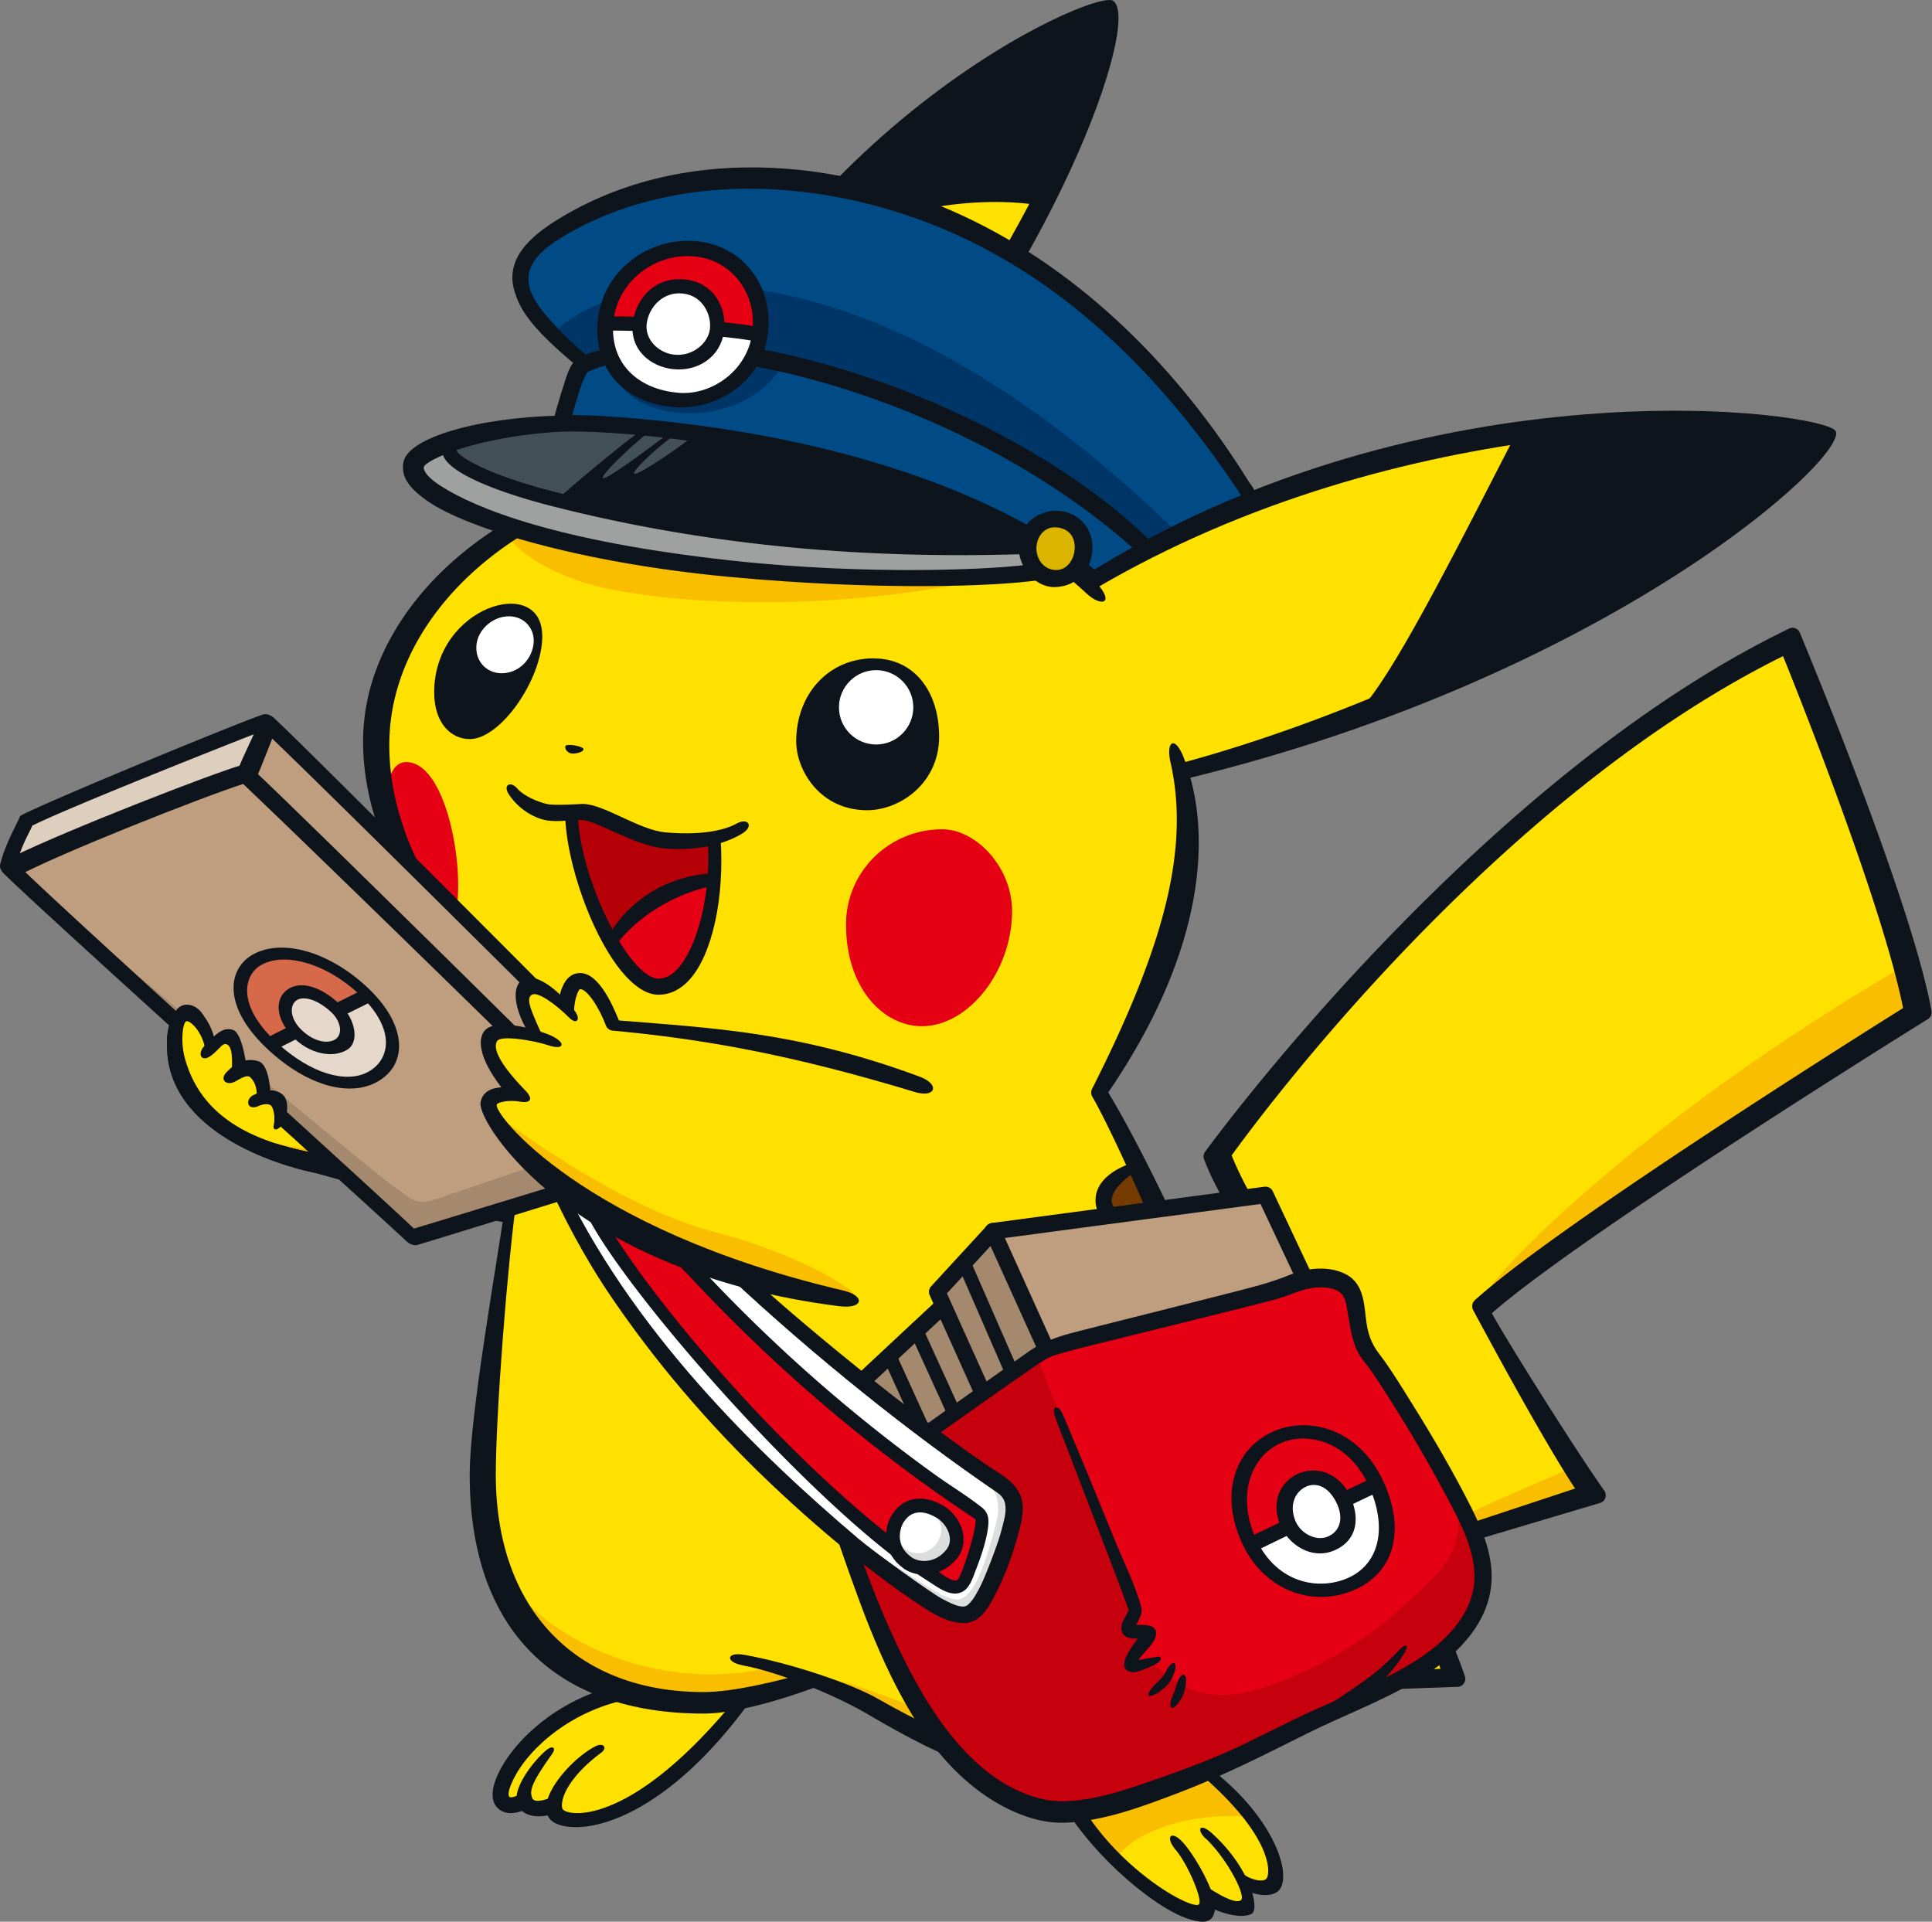 <svg xmlns="http://www.w3.org/2000/svg" id="delivery-pikachu_svg__Layer_2" viewBox="0 0 211.01 209.88" class="newsletter-pikachu--mp9X8"><rect x="0" y="0" width="211.01" height="209.88" fill="#808080" stroke="none"/><defs><style>.delivery-pikachu_svg__cls-1{fill:#fabe00}.delivery-pikachu_svg__cls-3{fill:#003567}.delivery-pikachu_svg__cls-4{fill:#e60013}.delivery-pikachu_svg__cls-5{fill:#fff}.delivery-pikachu_svg__cls-6{fill:#ffe100}.delivery-pikachu_svg__cls-10{fill:#a5896e}.delivery-pikachu_svg__cls-11{fill:#be9e7f}.delivery-pikachu_svg__cls-13{fill:#dcdddd}.delivery-pikachu_svg__cls-17{fill:#445057}.delivery-pikachu_svg__cls-18{fill:#0e141b}.delivery-pikachu_svg__cls-19{fill:#763b01}</style></defs><g id="delivery-pikachu_svg__CMYK"><path d="M71.85 52.3C84.63 19.99 118.32-1.09 121.08.82c2.57 1.76-9.16 29.2-26.95 50.62M117.46 64.56c37.49-22.98 81.55-18.66 82.24-17.1.69 1.55-33.52 26.95-71.36 36.97" class="delivery-pikachu_svg__cls-6"></path><path d="M82.04 50.64c-20.12 0-40.43 12.8-40.43 30.06 0 6.91 2.25 20.04 21.08 32.31 18.83 12.27 55.46 10.54 57.36 6.39 1.9-4.15 9.15-19.87 9.15-28.16 0-28.84-24.54-40.6-47.17-40.6Z" class="delivery-pikachu_svg__cls-6"></path><path d="M54.39 56.83c1.78 4.3 8.09 6.65 11.7 7.41 9.18 1.93 26.22 2.67 44.59-1.63-21.18 1.19-49.18-1.19-56.29-5.78Z" class="delivery-pikachu_svg__cls-1"></path><path d="M27.93 124.95s20.71 6.25 29.05 7.17c8.34.92 6.42-22.87-1.02-23.9-7.13-.99-15.92-1.02-23.88.1 0 0-2.66-2.8-5.67-1.68-1.48.55-.92 1.69-.2 2.99 1.21 2.17-5.31 2.66-5.31 2.66s1.58 10.4 7.03 12.65Z" class="delivery-pikachu_svg__cls-6"></path><path d="M30.42 121.07c.28-1.27-1.1-1.45-1.68-1.31 0 0-.07-.93-.38-2.19-.31-1.26-1.24-1.3-2.12-.84.04-.39-.35-2.59-1.19-2.91-.84-.32-2.08.42-2.08.42s-.07-3.08-2.05-3.37c-1.03-.15-1.59.69-1.76 2.42-.1 1.04-.26 3.5 1.73 6.29 1.62 2.28 5.31 5.88 15.21 7.63l-4.1-3.89-2.16-.49s.43-.98.6-1.76ZM55.6 130.63c-.95 7.07-2.42 25.4-2.42 33.69s8.47 21.43 22.29 21.43c7.95 0 13.13-2.24 13.13-2.24s2.94.35 6.05 2.24c3.11 1.9 12.79 8.12 25.74 8.12s19.18-8.29 19.18-17.97-10.18-38.97-19.52-56.5c-4.15-7.77-21.94-14.34-35.42-14.34s-27.47 13.99-29.03 25.57Z" class="delivery-pikachu_svg__cls-6"></path><path d="M68.78 184.62c-7.23 2.11-14.38 7.44-14.38 11.79 0 1.56 3.11.91 3.11.91s1.68.78 2.85.13c0 0 .78 1.42 1.94 1.17 1.16-.26 7-1.69 12.83-6.48 5.83-4.79 7.39-7.38 6.35-9.2-1.04-1.81-6.48-.13-12.7 1.68ZM115.56 193.83c3.42 7.53 11.26 15.16 15.55 15.16 1.42 0 .65-1.55.65-1.55s3.24 1.04 4.14 1.04.39-2.2.39-2.2 1.42-.13 2.2-.13 1.3-2.07-.13-4.79c-1.42-2.72-3.63-5.83-7.64-9.07-4.02-3.24-17.75-4.15-15.16 1.55Z" class="delivery-pikachu_svg__cls-6"></path><path d="M130.72 192.27c-4.02-3.24-17.75-4.15-15.16 1.55 1.48 3.26 3.79 6.53 6.28 9.2 2.72-3.84 10.32-5.18 14.8-4.51-1.37-1.97-3.24-4.08-5.92-6.24Z" class="delivery-pikachu_svg__cls-1"></path><path d="m139.4 175.49 8.12-2.42-7.77-10.71 12.96-8.12s-15.2-17.62-19.18-28.16c0 0 27.3-39.05 61.68-55.64 0 0 11.4 27.82 13.65 40.08 0 0-37.67 23.5-47.17 32.14 0 0 8.3 15.55 11.75 20.39l-20.39 6.74s3.45 7.08 5.53 13.3l-21.08 1.04" class="delivery-pikachu_svg__cls-6"></path><path d="M152.18 183.35c.09-.95 1.64-5.79 1.64-5.79-1.21 0-9.07 1.99-9.07 1.99l1.12-5.96-6.31 2.31s-.69 5.87-1.6 7.56l14.21-.11Z" class="delivery-pikachu_svg__cls-19"></path><path d="M88.09 26.41s5.18-8.81 15.29-15.55C113.48 4.12 119.57.23 120.61.75c1.04.52.13 6.09-2.46 11.53-2.59 5.44-4.54 9.46-4.54 9.46s-6.61-1.3-12.05 0-13.48 4.67-13.48 4.67ZM166.22 47.53s-4.01 8.81-7.38 14.9-8.04 14.25-8.04 14.25 15.55-6.74 25.4-12.57c9.85-5.83 23.2-15.55 23.06-16.46-.13-.91-13.08-1.81-18.01-1.55-4.92.26-15.03 1.43-15.03 1.43Z" class="delivery-pikachu_svg__cls-18"></path><path d="M62.69 88.87s.65 5.44 1.43 8.03c.78 2.59 4.66 11.02 8.16 11.02s6.48-9.2 5.57-16.2c0 0-4.28.91-6.74.13s-4.79-1.69-5.57-2.33c-.78-.65-2.85-.65-2.85-.65Z" style="fill:#b60007"></path><path d="M66.84 102.34s4.02-5.05 10.88-6.35c0 0-.39 11.92-5.44 11.92-2.72 0-5.44-5.57-5.44-5.57Z" class="delivery-pikachu_svg__cls-4"></path><path d="m56.14 129.32-.1 2.73s-21.72-4.59-28.44-7.36c4.89.33 19.5 3.41 28.54 4.63Z" class="delivery-pikachu_svg__cls-1"></path><path d="M34.65 128.15c-5.12-1.03-15.56-4.66-16.36-12.91-.2-2.08.06-3.64 1.01-4.96.58-.81 1.98-.81 2.86.51.4.6 1.1 1.54 1.32 3.01.09.61-.97 1.2-1.1.59-.37-1.76-1.53-2.86-1.98-2.86-.45 0-.71 2.25-.21 4.05 2.05 7.54 9.4 9.45 14.66 10.46 0 0 19.11 4.49 20.89 5.09.19.96-.49 1.84-.58 2.31-.08.45-20.5-5.28-20.5-5.28Z" class="delivery-pikachu_svg__cls-18"></path><path d="M29.9 122.86c.15-.67.05-1.71-.28-2.09-.21-.25-.84-.22-1.34.01-1.33.61-1.51-.71-.64-1.16.48-.24 2.07-1.02 3.21-.09.88.72.51 2.74-.16 3.46-.51.54-.92.45-.79-.13Z" class="delivery-pikachu_svg__cls-18"></path><path d="m28.05 119.8 1.47-.65s-.14-2.82-1.23-3.22c-1.09-.39-2.35-.11-3.57 1.19-.78.83.05 1.55 1.06.95.87-.52 1.32-.66 1.58-.39.44.44.71 1.06.69 2.11Z" class="delivery-pikachu_svg__cls-18"></path><path d="m25.31 117.1 1.67-.2s-.43-4.02-1.51-4.41c-1.09-.39-1.94.46-3.16 1.76-.78.83-.34 1.77.63 1.12.85-.57 1.26-1.34 1.64-1.34.59 0 .88.81.73 3.08Z" class="delivery-pikachu_svg__cls-18"></path><path d="M56.12 173.12c2.59 4.66 14.77 12.44 28.77 8.81l2.59 1.04s-2.59 2.33-13.99 2.33-17.37-12.18-17.37-12.18ZM86.7 182.45c9.59 1.55 19.7 7.25 24.1 8.29 4.4 1.04 15.55 3.63 8.04 3.37-7.52-.26-13.22-2.33-17.11-4.41-3.89-2.07-8.29-4.66-9.33-5.18-1.04-.52-5.7-2.07-5.7-2.07ZM153.05 169.79c-1.04-1.33 18.4-9.36 18.4-9.36l2.07 2.07-20.47 7.29ZM161.69 142.66c-.86-1.68 17.28-20.34 46.31-37.18l.86 5.04-47.17 32.14Z" class="delivery-pikachu_svg__cls-1"></path><path d="M49.12 101.28c2.24-2.69.31-18.05-4.75-18.05-1.06 0-1.93.98-2.07 3.28 0 0 1.21 5.08 2.59 7.84 1.38 2.77 4.23 6.93 4.23 6.93Z" class="delivery-pikachu_svg__cls-4"></path><path d="M55.34 130.55c-1.07 7.5-4.04 23.96-4.04 30.51 0 16.99 9.41 26.09 25.55 26.09 4.74 0 12.13-2.86 12.44-2.96.47-.14-1.03-1.53-1.82-1.31-2.33.65-7.28 1.92-10.62 1.92-14 0-22.7-9.09-22.7-23.74 0-6.5 1.26-23.01 2.32-30.46.24-1.68-.89-1.73-1.13-.06Z" class="delivery-pikachu_svg__cls-18"></path><path d="M81.1 181.88c4.13.77 10.18 3.29 13.69 5.35 8.75 5.15 15.2 7.91 25.09 7.91 3.08 0 2.9-1.21-.17-1.45-8.03-.65-15.12-3.2-23.98-8.24-2.56-1.46-9.11-3.77-14.46-4.72-1.94-.34-2.1.78-.16 1.15ZM119.83 63.73c-6.52-7.38-18.14-13.09-31.23-13.09-2.02 0-2.11.79-.13 1.04 11.97 1.52 22.76 6.17 30.19 13.13 1.61 1.5 3.11 1.12 1.16-1.08Z" class="delivery-pikachu_svg__cls-18"></path><path d="M123.93 126.91s-3.89 2.85-3.37 4.66 3.89 3.63 7.26 4.02c0 0-1.43-3.5-2.2-4.92-.78-1.43-1.68-3.76-1.68-3.76ZM132.61 146.74s-5.7 1.69-5.18 4.15c.52 2.46 3.5 4.66 8.29 5.18 0 0-1.04-3.76-1.56-5.44-.52-1.69-1.56-3.89-1.56-3.89Z" class="delivery-pikachu_svg__cls-19"></path><path d="M129.29 82.77c3.11 7.9 2.51 20.8-8.25 36.54 5.92 9.76 20.78 41.19 20.78 56.69 0 8.21-6.57 15.88-12.09 17.26-1.35.34-1.74-.49-.43-.95 4.38-1.53 9.23-8.83 9.23-16.31 0-15.5-16.1-50.94-19.23-56.22a.913.913 0 0 1-.03-.85c7.98-15.77 10.69-26.37 8.56-35.73-.49-2.15.45-3.01 1.47-.43ZM75.68 51.98c-18.75 2.52-31.19 14-32.94 26.27-1.5 10.54 4.76 23.03 14.9 29.72.41.27-.55 1.72-.97 1.47-11.26-6.63-18.39-20.42-16.79-31.59 1.86-13.03 15.81-25.4 35.63-27.21 2.25-.21 1.76 1.13.17 1.34Z" class="delivery-pikachu_svg__cls-18"></path><path d="M71.03 51.98c-.16.46 2.07-.42 2.29-.95 12.77-30.26 43.56-49.51 47.2-49.46.04.13.08.26.08.47 0 4.62-10.63 28.96-27.14 48.84-.14.17-.2.37-.2.56 0 .25 1.23.92 1.56.56C114.77 30.08 124.76 2.27 121.58.09c-2.06-1.41-37.34 14.31-50.56 51.89Z" class="delivery-pikachu_svg__cls-18"></path><path d="M87.91 25.54c-.36.21-.7 2.37-.27 2.13 8.41-4.54 17.84-6.46 25.89-5.26.48.07.74-1.65.26-1.74-7.82-1.52-17.15-.23-25.87 4.87ZM95.44 71.91c4.32 0 7.13 3.5 7.13 8.55s-4.24 8.03-7.86 8.03c-5.18 0-7.75-4.4-7.75-7.52 0-5.11 3.48-9.07 8.48-9.07ZM59.23 69.45c0 4.77-4.58 11.27-7.91 11.27-2.07 0-3.9-1.74-3.9-5.11 0-9.43 11.8-12.92 11.8-6.16ZM61.74 81.5c.08-.34 2.07 0 1.99.35-.08.35-1.04.52-1.38.43-.35-.09-.69-.43-.6-.78ZM55.56 86.73c.87 1.36 2.34 2.42 3.83 2.8 1.19.31 2.85.02 4.1.02 1.6 0 5.75 2.81 9.05 3.11 4.07.37 7.12-.72 8.59-1.67 1.25-.81.53-1.72-.69-1.04-1.38.78-4.04 1.29-7.74.96-2.96-.27-6.73-3.11-9.08-3.11 0 0-3.03.2-3.85.02-1.04-.23-2.61-.92-3.24-1.67-.77-.91-1.62-.43-.97.58Z" class="delivery-pikachu_svg__cls-18"></path><path d="M61.72 88.67c0 6.98 5.25 19.97 10.21 19.97 1.23 0 2.34-.53 3.33-1.59 2.53-2.73 3.91-9.03 3.43-15.68-.04-.48-1.43-.36-1.4.13.45 6.1-1.13 12-3.32 14.35-.63.68-1.32 1.03-2.04 1.03-3.24 0-8.81-11.25-8.81-18.23 0-.48-1.4-.46-1.4.02Z" class="delivery-pikachu_svg__cls-18"></path><path d="M58.26 70.42c-.26 1.77-1.74 3.11-3.46 3.11s-2.94-1.38-2.76-3.11c.17-1.71 1.82-3.11 3.54-3.11s2.93 1.41 2.68 3.11ZM99.75 77.25c0 2.24-1.82 4.06-4.06 4.06s-4.06-1.82-4.06-4.06 1.82-4.06 4.06-4.06 4.06 1.82 4.06 4.06Z" class="delivery-pikachu_svg__cls-5"></path><path d="M102.9 90.57c3.73 0 7.64 4.16 7.64 8.94 0 6.55-4.76 12.57-9.85 12.57-4.12 0-8.29-4.01-8.29-11.14 0-5.68 4.66-10.37 10.5-10.37Z" class="delivery-pikachu_svg__cls-4"></path><path d="m165.74 47.06-2.04 3.96c-5.24 10.2-10.65 20.75-14.12 25.28-.29.39-.22.94.17 1.23.38.3.94.22 1.24-.16 3.57-4.65 9.02-15.27 14.29-25.55l2.03-3.96a.89.89 0 0 0-.38-1.19.89.89 0 0 0-1.19.38ZM195.41 68.65c-34.19 16.5-63.53 56.77-63.8 57.16-.1.15-.16.33-.16.5 0 .1.02.21.06.31 3.56 9.46 16.9 23.9 19.86 27.41-1.51.95-12.89 7.56-12.89 7.56-.21.13-.35.34-.4.58-.01.06.04.53.15.69 0 0 6.64 8.07 7.84 9.72-1.74.52-6.93 2.06-6.93 2.06-.38.11.04 1.83.5 1.69l8.12-2.42c.28-.08.49-.29.58-.56.03-.09.05-.19.05-.28 0-.18-.06-.36-.17-.52 0 0-6.27-8.63-7.22-9.95 1.41-.88 12.16-7.62 12.16-7.62.22-.14.37-.36.41-.61v-.13c0-.21-.08-.42-.21-.58-.15-.17-14.73-17.16-18.84-27.47 2.87-4 28.61-38.88 60.22-54.53 1.86 4.61 10.92 27.35 13.11 38.44-4.51 2.82-37.77 23.72-46.77 31.9-.19.17-.29.41-.29.66 0 .14.03.28.1.41.32.6 7.42 13.9 11.14 19.5-1.99.66-19.28 6.37-19.28 6.37-.24.08-.44.26-.53.49a.89.89 0 0 0 .02.73c.03.07 3.05 6.29 5.09 12.1-2.11.1-19.89.98-19.89.98-.47.02-.4 1.79.09 1.76l21.68-.77c.27-.01.53-.15.68-.38.1-.15.15-.32.15-.5 0-.09-.02-.19-.05-.28-1.65-4.95-4.76-10.69-5.75-12.77 1.72-.57 20.54-6.16 20.54-6.16.27-.09.47-.3.56-.56.03-.09.04-.18.04-.27 0-.18-.05-.36-.16-.51-3-4.2-10.72-16.48-12.28-19.38 10.04-8.8 47.24-31.88 47.61-32.11a.89.89 0 0 0 .42-.75c0-.05 0-.11-.01-.16-2.24-12.21-13.92-40.15-14.38-41.29a.892.892 0 0 0-.5-.49.855.855 0 0 0-.7.03ZM114.64 194c2.25 6.53 10.71 14.07 15.03 15.53 2.14.72 2.83.3 3.03-.98.22-1.61-2.01-5.58-3.37-7.18-1.42-1.65-2.15-.77-.91.68 1.27 1.48 3.01 5.51 2.51 5.95-.96.65-10.79-4.89-14.43-14.06-.07-.18-2.02-.41-1.86.05Z" class="delivery-pikachu_svg__cls-18"></path><path d="M131.69 200.79c2.4 2.3 4.31 6.12 3.89 6.69-.45.51-2.05-.3-3.56-1.28a.864.864 0 0 0-.66-.12c-.22.05.1 1.85.3 1.97 1.89 1.06 4 1.49 5.02.98.97-.48-.14-5.07-4.35-8.84-1.27-1.14-1.72-.41-.65.62Z" class="delivery-pikachu_svg__cls-18"></path><path d="M130.12 192.93c8.83 7.24 8.73 11.59 8.19 12.26-.39.43-1.89.11-2.82-.76-.2-.19.07 1.85.36 1.97.96.42 2.54.91 3.59.26 2-1.25-.03-8.59-8.59-14.5-.4-.28-.94.62-.73.79ZM67.51 184.04c-7.52 1.78-12.37 7.17-13.48 10.64-.49 1.55-.11 2.36.3 2.77 1.22 1.22 3.18.13 3.4 0 .42-.25-.46-1.77-.89-1.52s-1.12.51-1.25.27c-.1-.23-.07-.75.49-1.88 1.7-3.46 6.5-7.69 13.02-8.82.43-.08-1.17-1.58-1.59-1.47Z" class="delivery-pikachu_svg__cls-18"></path><path d="M59.68 191.14c-1.17.91-4.61 4.94-2.71 6.61 1.42 1.24 3.78.26 4.05.14.45-.19-.26-1.81-.71-1.62-.63.27-1.89.69-2.16.15-.36-.84-.14-1.65 2.19-4.92.38-.54.09-.96-.66-.37Z" class="delivery-pikachu_svg__cls-18"></path><path d="M80.6 185.26c-11.93 14.69-18.92 13.07-19.18 12.27-.27-.96.57-3.37 4.27-6.13.66-.49.24-1.13-.65-.68-2.3 1.16-5.61 4.72-5.38 6.98.07.72.52 1.25 1.21 1.52 3.36 1.31 12-.85 21.16-13.55.29-.4-1.23-.66-1.43-.4ZM27.32 110.44c.05-.64-1.36-2.47-.94-2.94.3-.46 3.44-1.08 4.69 1.06.18.31.54.48.9.42 6.68-1.09 16.17-1.06 23.1.09a.881.881 0 0 0 .28-1.74c-6.9-1.14-16.27-1.2-23.08-.18-1.38-2.26-6.53-2.3-7.46-.55-.55.92.3 2.25.67 3.08.52 1.64-3.99 1.44-3.99 1.44l.73 1.59s4.95-.48 5.09-2.28Zm4.4-3.2h-.03.03ZM77.72 95.39c-4.58.26-8.81 2.68-11.23 6.74-.25.42.73 1.15 1.04.76 2.39-3.02 6.5-5.44 10.48-6.16.48-.09.2-1.37-.29-1.34ZM123.93 126.91c-3.24 1.04-4.48 2.79-4.25 4.59.29 2.19 2.95 4.23 7.87 5 .48.08-.08-1.29-.36-1.39-4.76-1.62-5.66-3.09-5.76-3.85-.13-1 .95-2.29 3.05-3.61.41-.26-.09-.89-.55-.74ZM131.83 146.61c-3.25 0-5.23 3.49-5.19 4.37.15 2.88 3.83 5.62 8.81 5.74.49.01.57-1.23.09-1.3-5.41-.83-7.05-2.83-7.14-4.53-.07-1.28 1.21-2.49 3.43-3.08.47-.12.48-1.2 0-1.2Z" class="delivery-pikachu_svg__cls-18"></path><path d="M1.15 94.83c1.19-.67 11.88-4.94 14.84-6.2 2.96-1.26 11.33-3.95 11.33-3.95 4.99 4.78 19.43 18.22 22.15 20.78 2.72 2.56 19.59 19.74 21.57 21.79-3.34 1.01-23.31 7.01-25.95 8.3-4.11-3.95-35.35-32.27-38.07-34.82-2.72-2.56-5.87-5.89-5.87-5.89Z" class="delivery-pikachu_svg__cls-11"></path><path d="M45.09 135.54c2.64-1.28 22.61-7.29 25.95-8.3-.5-.51-1.38-1.21-3.3-3.16-4.27 1.5-17.73 6.09-19.94 6.82-2.62.87-2.8 0-4.9-1.4-2.1-1.4-38.49-31.84-38.49-31.84l1.08 1.59c.51.5 1.02 1 1.53 1.47 2.72 2.56 33.96 30.87 38.07 34.82Z" class="delivery-pikachu_svg__cls-10"></path><path d="m29.42 79.12 44.23 44.11c-.96 1.71-2.64 4.27-2.64 4.27L27.08 84.39l2.35-5.27Z" class="delivery-pikachu_svg__cls-11"></path><path d="m28.64 79.36-1.56 5.03L1.57 94.53l1.29-5.06 25.78-10.11z" style="fill:#decebd"></path><path d="m32.27 112.68-2.74 1.36c3.89 3.55 7.94 5.36 11.24 3.55 3.05-1.67 2.36-5.11-.75-8.77l-3.17 1.58c-1.31-1.26-3.65-2.4-5.05-1.63s-1 2.49.48 3.91Z" style="fill:#e5d8ca"></path><path d="m32.36 112.83-2.58 1.31c-3.81-3.98-4.62-7.56-1.59-9.42 2.21-1.35 6.61-.89 11.73 4.25l-2.97 1.51c-1.49-1.36-3.55-2.5-5.03-1.67s-1.25 2.28.44 4.01Z" style="fill:#d56949"></path><path d="M41.21 118.15c-2.99 1.66-7.52.51-11.79-3.39-5.16-4.71-4.53-8.8-2.02-10.38 3.06-1.93 8.24-.64 12.54 3.29 4.66 4.26 4.6 8.63 1.26 10.48Zm-10.94-4.25c3.66 3.35 7.55 4.49 9.97 3.15 2.39-1.33 3.09-4.72-1.18-8.62-3.64-3.33-8.2-4.51-10.68-2.95-1.78 1.13-2.5 4.41 1.89 8.42Z" class="delivery-pikachu_svg__cls-18"></path><path d="m37.36 110.99 3.1-1.54c.04-.02-.71-1.42-1.04-1.25l-3.08 1.53 1.02 1.26ZM31.67 112.06c-1.26.63-2.25 1.13-2.53 1.29-.31.17.76 1.41 1.08 1.23.27-.15 1.26-.65 2.52-1.28l-1.07-1.24Z" class="delivery-pikachu_svg__cls-18"></path><path d="M31.89 113.14c-1.83-1.98-1.89-4.09-.47-5.08 1.35-.94 3.5-.43 5.71 1.63 1.72 1.61 2.11 4.09.86 4.91-1.57 1.04-4.24.55-6.11-1.46Zm.93-.77c1.36 1.39 2.91 1.67 3.76 1.17.9-.53.69-2-.45-3.04-1.6-1.46-3.13-1.76-3.81-1.2-.71.58-.61 1.94.5 3.07Z" class="delivery-pikachu_svg__cls-18"></path><path d="M71.41 128.04c-2.68.79-24.03 7.41-25.84 7.93-.34.1-.82-.07-1.19-.42-5.24-4.91-41.02-37.11-44.01-40.2-.28-.29-.42-.64-.36-.9.56-2.32 1.95-4.65 2.12-5.17.04-.11.12-.2.23-.26 4.08-2.05 25.07-10.65 26.43-11 .33-.08.8.08 1.15.41 4.17 3.84 44.04 43.95 44.04 43.95.36.35.51.79.36 1.06-.98 1.78-1.31 2.51-2.68 4.43a.91.91 0 0 1-.26.18ZM28.8 79.77c-3.5 1.37-20.86 8.22-25.27 10.4-.17.49-1.17 2.09-1.71 4.16 5.23 5.19 36.44 33.28 43.39 39.85 2.25-.66 22.27-6.81 25.02-7.62 1.29-1.81 1.1-1.68 2.24-3.63 0 0-37.53-37.39-43.68-43.16Z" class="delivery-pikachu_svg__cls-18"></path><path d="M71.26 126.89c-3.02-3.02-37.39-37.02-43.68-42.91-.36-.34-.84-.51-1.18-.42-2.99.83-19.03 7.06-25.07 10.03-.41.2.04 2.38.4 2.19 4.61-2.51 20.52-8.79 24.83-10.16 8 7.57 40.26 39.13 43.18 42.06.44.44 1.94-.36 1.52-.78Z" class="delivery-pikachu_svg__cls-18"></path><path d="M27.99 84.99c.45-1 1.67-4.11 2.14-5.37.14-.37-.06-.77-.59-1.09-.53-.32-1.08-.07-1.22.29-.45 1.16-1.86 3.96-2.24 5.03-.13.37.19.93.72 1.25.41.25 1.06.2 1.2-.11Z" class="delivery-pikachu_svg__cls-18"></path><path d="M30.42 121.07c.28-1.27-1.1-1.45-1.68-1.31 0 0-.07-.93-.38-2.19-.31-1.26-1.24-1.3-2.12-.84.04-.39-.35-2.59-1.19-2.91-.84-.32-2.08.42-2.08.42s-.07-3.08-2.05-3.37c-1.03-.15-1.59.69-1.76 2.42-.1 1.04-.26 3.5 1.73 6.29 1.14 1.61 3.32 3.87 7.98 5.69 1.94.76 1.23-2.14 1.23-2.14s.16-1.27.33-2.05Z" class="delivery-pikachu_svg__cls-6"></path><path d="M34.65 128.15c-5.12-1.03-15.56-4.66-16.36-12.91-.2-2.08.06-3.64 1.01-4.96.58-.81 1.98-.81 2.86.51.4.6 1.1 1.54 1.32 3.01.09.61-.97 1.2-1.1.59-.37-1.76-1.53-2.86-1.98-2.86-.45 0-.71 2.25-.21 4.05 2.05 7.54 9.4 9.45 14.66 10.46 0 0 .44.1 1.19.28.87.94 1.08 1.47 1.85 2.73l-3.23-.9Z" class="delivery-pikachu_svg__cls-18"></path><path d="M29.9 122.86c.15-.67.05-1.71-.28-2.09-.21-.25-.84-.22-1.34.01-1.33.61-1.51-.71-.64-1.16.48-.24 2.07-1.02 3.21-.09.88.72.51 2.74-.16 3.46-.51.54-.92.45-.79-.13Z" class="delivery-pikachu_svg__cls-18"></path><path d="m28.05 119.8 1.47-.65s-.14-2.82-1.23-3.22c-1.09-.39-2.35-.11-3.57 1.19-.78.83.05 1.55 1.06.95.87-.52 1.32-.66 1.58-.39.44.44.71 1.06.69 2.11Z" class="delivery-pikachu_svg__cls-18"></path><path d="m25.31 117.1 1.67-.2s-.43-4.02-1.51-4.41c-1.09-.39-1.94.46-3.16 1.76-.78.83-.34 1.77.63 1.12.85-.57 1.26-1.34 1.64-1.34.59 0 .88.81.73 3.08ZM61.53 45.87c3.73.06 7.54.7 11.24 1.16 22.17 2.72 29.07 6.13 41.03 12.29-5.34.15-13.66.68-19 .42-8.96-.44-18.4-1.81-27.18-3.61-4.35-.89-8.86-1.96-13.04-3.47-.92-.33-6.88-3.08-5.08-4.77.33-.1.66-.2 1-.29 3.31-1.25 11.03-1.74 11.03-1.74Z" class="delivery-pikachu_svg__cls-18"></path><path d="M75.34 47.93c-1.26.98-5.72 4.08-6.07 3.8-.35-.28 3.45-3.73 4.66-4.33.45.19 1.41.53 1.41.53ZM73.12 47.3c-.68.44-6.8 5.17-7.26 4.92-.47-.25 4.6-4.96 5.63-5.41.47.25 1.63.49 1.63.49ZM70.33 46.83c-.8.35-8.52 6.73-9.2 7.51-8.18-2.08-13.43-4.48-11.71-6.42.38-.43 8.56-1.97 11.04-1.92 5.15.1 9.87.83 9.87.83Z" class="delivery-pikachu_svg__cls-17"></path><path d="M48.8 48.7c-.44 1.41 1.97 2.54 2.89 3.02 2.19 1.12 4.57 1.91 6.94 2.58 17.21 4.9 35.52 6.26 53.34 5.69 1.2.64 2.38 1.31 3.54 2.01-2.19.06-4.38.52-6.57.67-2.72.18-5.46.23-8.19.24-9.68 0-19.43-.56-29.01-2.02-4.65-.71-9.26-1.67-13.79-2.97-2.23-.64-4.44-1.35-6.58-2.25-1.88-.79-4-1.72-5.36-3.29-1.81-2.03 1.23-3.15 2.8-3.68Z" style="fill:#9fa0a0"></path><path d="M136.55 54.47C116.5 20.46 82.08 14.38 66 22.58c-8.13 4.15-14.25 6.25-2.56 16.71l-2.12 6.48c7.79.53 20.86 2 26.96 3.83 5.42 1.63 19.56 4.44 31.07 13.59 2.95-2 12.9-6.52 17.2-8.74Z" style="fill:#004a86"></path><path d="M83.94 39.2c-8.03-1.89-15.02-.72-20.56.29l.06-.19c-1-1.06-2.68-1.69-3.19-2.71 5.5-6.25 31.75-14.12 68.46 21.7-2.43 1.18-2.7 1.35-3.71 1.8-16.62-15.25-35.17-19.5-41.06-20.88Z" class="delivery-pikachu_svg__cls-3"></path><path d="M85.65 39.55c-3.97 7.5-16.58 6.93-18.4 1.38-.65-1.98-.92-2.79-.92-2.79 3.53-1.01 11.52-.94 19.32 1.42Z" class="delivery-pikachu_svg__cls-3"></path><path d="M135.78 54.44c-7.8-11.9-17.84-22.57-30.91-28.62-13.04-6.04-29.89-7.68-42.83-.31-4.42 2.52-5.49 4.82-3.04 8.13 1.07 1.45 3.82 4.3 5.39 5.4.69.49-.94 1.3-1.46.87-5.27-4.37-6.16-6.31-6.7-7.98-1.17-3.59 1.66-6.08 4.64-7.93 13.34-8.26 30.57-6.83 44.31-.43 13.06 6.08 23.59 16.8 31.13 28.91.3.48 1.02 1.24.77 1.84-.23.54-.98.6-1.31.11Z" class="delivery-pikachu_svg__cls-18"></path><path d="M125.62 59.06c-12.87-12.69-36.75-21.81-51.37-21.81-4.08 0-8.4.81-9.59 1.23-.67.23-1.35.43-1.8.85-.34.31-.6.78-.81 1.31-.34.85-1.26 3.89-1.55 5.03-.12.47-.01.91.25 1.18.39.4 1.12.27 1.62.27 5.6.03 12.73.87 18.41 1.89 6.88 1.24 13.71 2.92 20.26 5.37 6.24 2.33 12.06 5.38 17.39 9.38.83-.07 1.52-.53 1.78-1.03-10.31-8.52-25.8-13.36-39.55-15.62-7.89-1.29-15.19-1.8-18.15-1.78.42-1.55 1.04-3.73 1.64-4.69 2.14-.99 5.58-1.7 9.9-1.59 12 .31 34.25 6.81 50.31 21.37.89-.14 2.08-.56 1.25-1.37Z" class="delivery-pikachu_svg__cls-18"></path><path d="M104.86 60.63c-15.98 0-30.72-1.79-44.88-5.43-2.56-.66-10.96-3.01-11.63-5.61-.14-.54 1.13-1.7 1.54-1.58.42.12-.08.62 0 1.24.32.71 3.56 2.64 10.47 4.41 16.1 4.14 32.98 5.86 51.6 5.26.42-.04.8.33.82.77a.8.8 0 0 1-.77.82c-2.42.08-4.8.12-7.17.12Z" class="delivery-pikachu_svg__cls-18"></path><path d="M116.36 56.91c1.69.59 2.3 2.08 1.93 3.69-.44 1.94-2.1 3.11-3.95 2.43-1.61-.59-2.46-2.73-2.05-4.07.56-1.82 2.15-2.72 4.07-2.05Z" style="fill:#dbb400"></path><path d="M115.18 64.12c-2.33 0-4.02-2.38-3.93-4.57.1-2.69 2.96-4.41 5.43-3.54 4.22 1.48 3.12 8.05-1.5 8.11Zm.32-6.51c-1.38-.17-2.12.9-2.27 1.87-.19 1.17.45 2.53 1.79 2.75 1.35.22 2.2-.93 2.34-2.11.12-.95-.2-2.3-1.86-2.51Z" class="delivery-pikachu_svg__cls-18"></path><path d="M61.48 47.13c-9.63.52-15.15 3.2-15.2 3.91-.03.42.47 1.14 1.82 2.01 3.84 2.47 12.67 6.08 31.77 8.17 15.32 1.68 29.48.96 33.22.34.48.21.69.96.31 1.81-4.73.68-17.35 1.16-33.7-.36-16.34-1.52-28.72-5.33-32.94-8.24-2.41-1.66-2.94-2.92-2.7-4.28.47-2.65 8.02-4.93 17.43-5.11.26.35.28 1.3 0 1.75Z" class="delivery-pikachu_svg__cls-18"></path><path d="m65.98 35.14 17.15 1.4c.3-5.67-2.74-9.21-7.47-9.42-5.22-.24-8.95 3.01-9.69 8.03Z" class="delivery-pikachu_svg__cls-4"></path><path d="m65.98 35.14 17.15 1.4c-1.27 5.03-5.22 7.43-9.5 7.23-4.56-.21-7.61-3.37-7.66-8.63Z" class="delivery-pikachu_svg__cls-5"></path><path d="M73.96 44.48c-5.47-.27-9.12-3.86-8.69-9.32.42-5.21 5.06-9.09 10.36-8.85 5.06.23 8.7 4.41 8.28 9.71-.45 5.64-5.51 8.67-9.95 8.46Zm1.54-16.5c-4.36-.2-8.18 3.05-8.52 7.26-.36 4.44 2.66 7.27 7.11 7.66 3.61.32 7.76-2.45 8.12-6.96.34-4.27-2.6-7.77-6.71-7.96Z" class="delivery-pikachu_svg__cls-18"></path><path d="M82.82 37.35c-2.91-.71-13.63-1.37-16.73-1.22-.48.03-.51-1.52-.04-1.54 3.26-.16 14.05.45 17.13 1.2.46.11-.31 1.57-.36 1.56Z" class="delivery-pikachu_svg__cls-18"></path><path d="M74.62 31.33c2.04.23 3.95 2.2 3.58 4.81-.36 2.58-3.11 3.64-4.8 3.45-2.65-.3-3.87-2.55-3.62-4.34.37-2.67 2.52-4.18 4.84-3.92Z" class="delivery-pikachu_svg__cls-5"></path><path d="M73.46 40.31c-2.44-.28-4.75-2.14-4.33-5.15.37-2.68 2.51-5 5.74-4.63 3.15.36 4.56 3.15 4.2 5.72-.38 2.68-2.8 4.38-5.61 4.06Zm1.15-8.25c-2.17-.25-3.72 1.45-3.97 3.23-.26 1.82 1.32 3.25 2.95 3.44 2.06.24 3.73-1.25 3.94-2.74.21-1.48-.69-3.67-2.92-3.93Z" class="delivery-pikachu_svg__cls-18"></path><path d="m114.19 147.72-5.56-13.26-6.19 6.33.46 1.8-8.63 8.22 7.37 5.51s7.88-5.59 8.6-6.09 3.94-2.51 3.94-2.51Z" class="delivery-pikachu_svg__cls-10"></path><path d="m142.51 139.83-4.3-9.32-29.58 3.94 5.56 13.27 28.32-7.89" class="delivery-pikachu_svg__cls-11"></path><path d="M92.56 168.39c8.46 25.89 17.13 27.95 21.24 29.28 4.24 1.37 14.86-2.98 19.53-4.88 4.21-1.71 7.34-3.86 15.81-7.5 13.3-5.73 13.76-12.1 12.29-16.67-1.44-4.49-10.26-18.9-11.79-20.55-1.53-1.64-1.19-4.32-1.85-6.57-.66-2.25-4.42-2.38-6.9-1.18-2.26 1.1-25.32 6.24-26.95 7.24-1.62 1-12.46 8.76-12.46 8.76l-8.92 12.07Z" class="delivery-pikachu_svg__cls-4"></path><path d="M92.56 168.39c8.46 25.89 17.13 27.95 21.24 29.28 4.24 1.37 14.86-2.98 19.53-4.88 4.21-1.71 7.34-3.86 15.81-7.5 11.26-4.85 13.32-10.16 12.79-14.45-.55-1.83-2.27-6.13-2.7-6.77.74 6.32-2.52 8.05-6.83 12.12-2.75 2.59-9.73 7.02-15.81 8.51-6.02 1.48-8.72-1.41-10.74-3.07-3.78 1.32-1.98-1.4-.71-3.35-3.01.38-1.87-1.55-1.42-2.83 0 0-2.46-6.83-10.5-27.4-2.93 1.98-11.73 8.28-11.73 8.28l-8.92 12.07Z" style="fill:#c7000d"></path><path d="M79.65 138.4c8.78 8.1 19.75 17.18 28.53 22.97 2.72 1.79 2.98 2.39 2.19 5.7-.45 1.89-1.56 4.98-2.72 7.08-1.15 2.08-1.81 2.97-4.96 1.38-3.16-1.59-15.09-11.37-25.16-22.53-9.43-10.46-15.28-20.02-16.12-23.45 4.88 3.87 10.78 6.23 18.25 8.86Z" class="delivery-pikachu_svg__cls-5"></path><path d="M107.65 174.16c1.16-2.1 2.27-5.19 2.72-7.08.8-3.31.53-3.91-2.19-5.7-.34-.22-.69-.46-1.03-.69-.13.16-.08.41.31.77 1.54 1.44 1.6 2.57 1.54 3.8-.03.72-1.45 6.07-2.57 7.85-1.15 1.84-1.78 1.82-3.38 1.17-.99-.4-8.41-5.23-10.05-6.67l1.03 1.39c4.02 3.42 7.24 5.82 8.66 6.53 3.16 1.59 3.81.7 4.96-1.38Z" class="delivery-pikachu_svg__cls-13"></path><path d="M64.04 131.41c5.62 11.67 28.47 35.39 38.87 41.38 1.14.65 1.77.81 2.41-.1.38-.55 2.72-6.62 1.62-7.37-10.68-7.21-22.99-17.46-33.65-29.22-3.71-1.22-9.27-4.69-9.27-4.69Z" class="delivery-pikachu_svg__cls-4"></path><path d="M81.27 138.75c5.47 5.19 18.18 15.58 26.41 21.19 1.31.9 3.02 1.73 3.71 3.24.7 1.53.07 3.48-.36 5.01-.55 1.93-1.27 3.84-2.17 5.64-.73 1.45-1.64 3.34-3.49 3.44-2.05.03-4.02-1.37-5.65-2.47-1.85-1.25-3.63-2.58-5.39-3.96-3.58-2.81-7.02-5.82-10.32-8.96-6.58-6.28-12.56-13.24-17.63-20.8-1.23-1.83-3.92-6.09-6.46-11.77-.29-.65.75-1.72 1.11-.93 7.8 16.93 21.89 30.47 32.68 39.63 1.92 1.63 8.01 5.97 9.07 6.54.78.41 2.28 1.28 2.91.74.62-.52 1.08-1.45 1.43-2.14.49-.97 1.99-4.81 2.29-6.14.21-.9.55-1.81.37-2.74-.05-.39-.3-.87-.83-1.23-9.53-6.5-19.97-14.85-29.5-23.76.25-.66 1.29-.99 1.79-.53Z" class="delivery-pikachu_svg__cls-18"></path><path d="M75.42 137.29c8.04 8.79 16.92 16.71 26.58 23.68 1.71 1.24 3.57 2.35 5.23 3.66.75.6.77 1.31.7 2.02-.18 1.76-.96 3.81-1.43 5.02-.38.99-.76 2.22-2 2.36-1.08.12-2.22-.77-3.07-1.31-12.1-7.58-33.03-31.44-37.31-39.98-.29-.58-.5-1.15-.31-1.51.72-1.35 2.04 1.55 2.29 2 4.13 7.49 20.81 28.1 37.17 38.96.59.39 1.22.59 1.4.25.79-1.43 2.16-6.21 1.84-6.54-10.02-6.63-19.35-14.37-27.77-22.93a222.92 222.92 0 0 1-3.68-3.85c-.34-.37-1.05-.88-.93-1.47.12-.61.88-.78 1.29-.36Z" class="delivery-pikachu_svg__cls-18"></path><path d="M98.11 165.75c-.77 1.16-1.09 3.45 1.01 4.94 1.12.79 3.39.91 4.88-1.06 1.11-1.47.18-3.66-1.42-4.57-1.75-1-3.43-.88-4.48.7Z" class="delivery-pikachu_svg__cls-13"></path><path d="M100.44 164.92c-1.43-.07-2.46.54-2.63 1.88-.13.99.39 2.55 2.2 2.82.96.15 2.45-.51 2.78-2.25.25-1.3-1.03-2.4-2.34-2.46Z" class="delivery-pikachu_svg__cls-5"></path><path d="M100.93 171.98c-.83 0-1.62-.24-2.24-.68-2.28-1.62-2.32-4.28-1.2-5.96 1.22-1.84 3.27-2.18 5.47-.93 1.11.63 1.96 1.78 2.21 2.99.2.98 0 1.93-.56 2.68-1 1.32-2.39 1.9-3.68 1.9Zm-2.19-5.81c-.42.63-1.09 2.56.82 3.91.83.59 2.63.71 3.85-.9.38-.51.37-1.08.29-1.47-.16-.79-.74-1.58-1.48-1.99-1.05-.6-2.51-1-3.48.46Z" class="delivery-pikachu_svg__cls-18"></path><path d="M101.02 155.67c2.8-2 10.42-7.43 11.43-8.13 1.29-.89 2.78-1.45 4.31-1.88 1.34-.38 18.82-4.71 21.02-5.36 1.08-.32 2.15-.68 3.18-1.1 1.8-.72 4.08-.96 5.88-.11 1.94.91 2.12 2.87 2.33 4.79.18 1.63.52 2.77 1.51 4.05.97 1.25 1.81 2.61 2.65 3.94 2.35 3.72 4.62 7.51 6.66 11.41 1.92 3.68 3.82 7.6 2.47 11.81-1.24 3.87-4.65 6.62-8.02 8.61-3.75 2.21-7.88 3.72-11.77 5.67-4.64 2.33-9.19 4.63-14.06 6.48-3.92 1.49-8.15 3.08-12.38 3.22-3 .1-6.15-1.28-8.57-2.93-6.61-4.49-10.43-12.56-13.23-19.78-.75-1.93-2.34-6.39-2.99-8.36.91-.16 1.96.22 2.18.86 1.46 4.2 3.11 8.36 5.1 12.34 1.83 3.67 3.99 7.28 6.85 10.25 2.35 2.43 5.05 4.29 8.33 5.05 3.91.91 9.53-1.21 11.64-1.93 3.72-1.26 7.46-2.66 10.98-4.4 1.6-.79 3.2-1.59 4.8-2.37 3.5-1.72 7.18-3.09 10.64-4.9 3.26-1.71 6.79-4 8.37-7.48 1.9-4.19-.41-8.34-2.37-12.03-2.08-3.92-4.35-7.75-6.75-11.48-.71-1.11-1.42-2.22-2.25-3.24-1.23-1.52-1.43-3.34-1.75-5.21-.13-.73-.19-1.71-.77-2.23-.69-.62-1.82-.67-2.69-.61-1.45.1-2.74.8-4.12 1.2-2.04.6-15.53 3.89-20.65 5.17-1.37.34-3.49.88-4.25 1.2-.76.32-2.24 1.4-2.9 1.85-2.76 1.9-8.98 6.34-9.76 6.87-.51.01-1.22-.61-1.06-1.21Z" class="delivery-pikachu_svg__cls-18"></path><path d="M145.4 186.01c1.32-.84 3.17-2.1 4.39-3.02 1.21-.91 2.62-2.33 2.97-2.72s.58-.54.75-.54c.19 0 .19.26-.06.69-.79 1.35-1.74 2.48-2.92 3.6-1.12 1.12-2.5 2.23-3.84 2.94 0 0-1.34-.92-1.3-.95Z" class="delivery-pikachu_svg__cls-18"></path><path d="m146.81 163.82 3.52-1.7c1.99 4.77 1.64 8.93-2.81 10.91-4.11 1.83-8.19-.03-10.82-4.21l4.23-2.16c-.74-1.63-.72-4.16 1.18-5 1.89-.84 3.86.32 4.71 2.16Z" class="delivery-pikachu_svg__cls-5"></path><path d="m146.95 163.96 3.47-1.71c-2.58-4.89-6.73-6.98-11.06-5.26-3.16 1.26-5.55 5.27-2.6 11.78l4.22-1.99c-.76-1.83-.86-4.04 1.15-4.92s3.72-.06 4.81 2.09Z" class="delivery-pikachu_svg__cls-4"></path><path d="M135.45 168.07c-2.19-5.28-.46-10.16 3.99-11.88 3.65-1.42 9.26-.19 11.89 6.15 2.18 5.24.68 9.51-3.37 11.29-4.53 1.99-10.13.16-12.51-5.56Zm4.75-10.59c-3.6 1.39-5.06 5.71-3.2 10.18 2.18 5.24 6.94 6.11 10.2 4.69 3.28-1.44 4.35-5.17 2.48-9.67-2.24-5.39-6.88-6.2-9.48-5.2Z" class="delivery-pikachu_svg__cls-18"></path><path d="M141.36 167.35c-2.23 1.08-3.97 1.92-3.97 1.92-.05.02-1.34-1.2-.92-1.4l3.96-1.91.94 1.4ZM146.42 163.06c1.63-.78 2.91-1.39 3.29-1.56.42-.19 1.29 1.24.87 1.43-.37.16-1.65.77-3.27 1.55l-.88-1.42Z" class="delivery-pikachu_svg__cls-18"></path><path d="M139.84 166.59c-1.13-2.72.17-4.88 1.95-5.64 2.19-.95 4.68.08 5.76 2.66 1.01 2.4.55 4.57-1.6 5.62-2.59 1.27-5.22-.51-6.11-2.64Zm2.86-4.24c-1.02.4-2.02 1.8-1.21 3.77.58 1.4 2.3 2.25 3.57 1.68 1.28-.57 1.73-1.96.92-3.65-.7-1.45-1.88-2.35-3.29-1.81ZM113.37 147.55l-5.75-12.71a.89.89 0 0 1 .03-.81.92.92 0 0 1 .67-.46l29.77-3.96c.39-.05.77.15.93.51l4.3 9.14c.21.45.02.99-.43 1.2-.45.21-.99.02-1.2-.43l-4.02-8.54-27.92 3.72 5.25 11.6c.21.45 0 .73-.54.98s-.95.09-1.1-.24ZM103.29 154.13l-3.76-8.25c-.17-.38 0-.82.37-.99.38-.17.82 0 .99.37l3.76 8.25c.17.38.02.78-.37.99-.39.22-.87-.1-.99-.37ZM100.01 156.19l-3.54-7.8c-.17-.38 0-.82.37-.99.38-.17.82 0 .99.37l3.76 8.25c.17.38-.1 1.09-.37.99-.49-.17-1.09-.54-1.22-.81Z" class="delivery-pikachu_svg__cls-18"></path><path d="M93.99 151.02c-.37-.33-.32-.93.04-1.27l8.07-7.53a.9.9 0 0 1 1.27.04.9.9 0 0 1-.04 1.27l-8.07 7.53c-.17.16-.69.47-1.27-.04Z" class="delivery-pikachu_svg__cls-18"></path><path d="m106.38 152.21-4.84-10.75a.888.888 0 0 1 .16-.98l6.08-6.61c.34-.37.91-.39 1.27-.05.37.34.39.91.05 1.27l-5.68 6.17 4.6 10.21c.2.45-.21.84-.52 1.09s-.97-.01-1.12-.35Z" class="delivery-pikachu_svg__cls-18"></path><path d="m109.74 149.99-5.04-11.59c-.17-.38 0-.82.39-.99.38-.17.77-.04.93.34l5.09 11.64c.17.38-.09.5-.44.77s-.82.11-.94-.17ZM126.42 180.95c-.7.1-1.4.22-2.09.35.52-.81 1.69-1.68 1.9-2.63.3-1.34-1.33-1.21-2.13-1.19.27-.57.64-1.13.59-1.79-.65-2.5-1.89-4.94-2.87-7.33-1.55-3.8-3.09-7.6-4.69-11.38-.37-.89-.72-1.79-1.13-2.66-.24-.53-.53-.65-.7-.59-.29.11-.22.58 0 1.17.47 1.33 1.01 2.63 1.51 3.95 1.31 3.4 2.61 6.81 3.92 10.21.86 2.25 1.73 4.5 2.54 6.77-.24.68-.89 1.37-.79 2.14.12.93 1.05 1.01 1.8.98-.49.67-2.58 3.25-.77 3.66.59.13 1.37-.26 1.9-.48.28-.11.87-.39 1.11-.56.33-.24.39-.7-.1-.63Zm-.28 3.05c.62-.62.96-.96 1.12-1.3.75-1.64 1.59-1.29.85.35-.25.56-.45.91-1.3 1.57-1.3 1.01-1.99.7-.67-.62Zm2 1.05c.19-.44.31-.83.37-1.05.44-1.56 1.29-1.4.98.15-.08.4-.13.75-.46 1.33-.87 1.54-1.65 1.35-.9-.42Z" class="delivery-pikachu_svg__cls-18"></path><path d="M100.53 118.41c-13.37-3.29-20.47-5.18-33.69-6.74 0 0-2.33-4.79-3.46-4.62-1.12.17-1.38 2.85-1.38 2.85s-3.63-2.68-4.32-2.33c-.69.35.69 5.79.69 5.79s-3.89-1.21-4.67.17c-.78 1.38 2.42 5.79 2.42 5.79s-1.99 0-2.5 1.21c-.52 1.21 10.91 16.36 38.1 21.25 7.69 1.39 15.29-21.77 8.81-23.36Z" class="delivery-pikachu_svg__cls-6"></path><path d="M54.31 121.81s12.7 9.85 23.59 12.7c10.88 2.85 17.36 7.52 15.03 7.26-2.33-.26-11.14-1.56-19.96-5.7-8.81-4.15-14.25-8.81-16.32-10.63-2.07-1.81-2.34-3.63-2.34-3.63Z" class="delivery-pikachu_svg__cls-1"></path><path d="M61.04 109.28c-.07.42 1.64 1.51 1.66 1.02.05-1.24.48-2.27.67-2.27.78 0 2.11 2.09 2.8 3.96.12.32.4.54.74.57 9.89.92 19.48 2.6 33.03 6.71 2.21.67 2.82-.83.46-1.7-13.17-4.87-22.45-5.28-32.8-6.12-.59-1.41-2.12-5.18-4.24-5.18-1.6 0-2.15 1.8-2.34 3.01Z" class="delivery-pikachu_svg__cls-18"></path><path d="M57.46 106.82c-1.33.33-1.86 2.52.43 6.28.55.9 1.52.43 1.24-.22-1.31-2.87-1.69-3.9-1-4.26.64-.32 2.58 1.07 4.04 2.53.82.82 1.3.19.61-.74-.99-1.34-3.61-4.02-5.31-3.6Z" class="delivery-pikachu_svg__cls-18"></path><path d="M52.96 112.53c-.79.88-.73 2.95 1.79 6.21-.56.06-1.12.17-1.55.48-.41.3-.66.73-.72 1.23-.29 2.31 10.11 18.56 39.2 22.21 2.62.33 2.9-1.13.4-1.72-28.59-6.7-38.28-19.42-37.82-20.3.13-.31 1.44-.52 2.46-.33 1.1.2 1.68-.17.63-1.24-3.2-3.3-3.42-4.71-3.08-5.33.31-.74 4-.12 5.68.44 1.57.52 1.92-.2.46-.97-1.08-.57-6.11-2.18-7.46-.67ZM118.06 63.13c-.35.23.86 1.58 1.36 1.29 33.83-19.99 72.76-18.27 78.99-16.57-4.01 4.32-34.8 26.15-69.57 35.54-.24.07.17 1.8.38 1.74C175.54 73.99 201.8 50 200.5 47.1c-.95-2.13-44.48-8.14-82.45 16.03Z" class="delivery-pikachu_svg__cls-18"></path></g></svg>